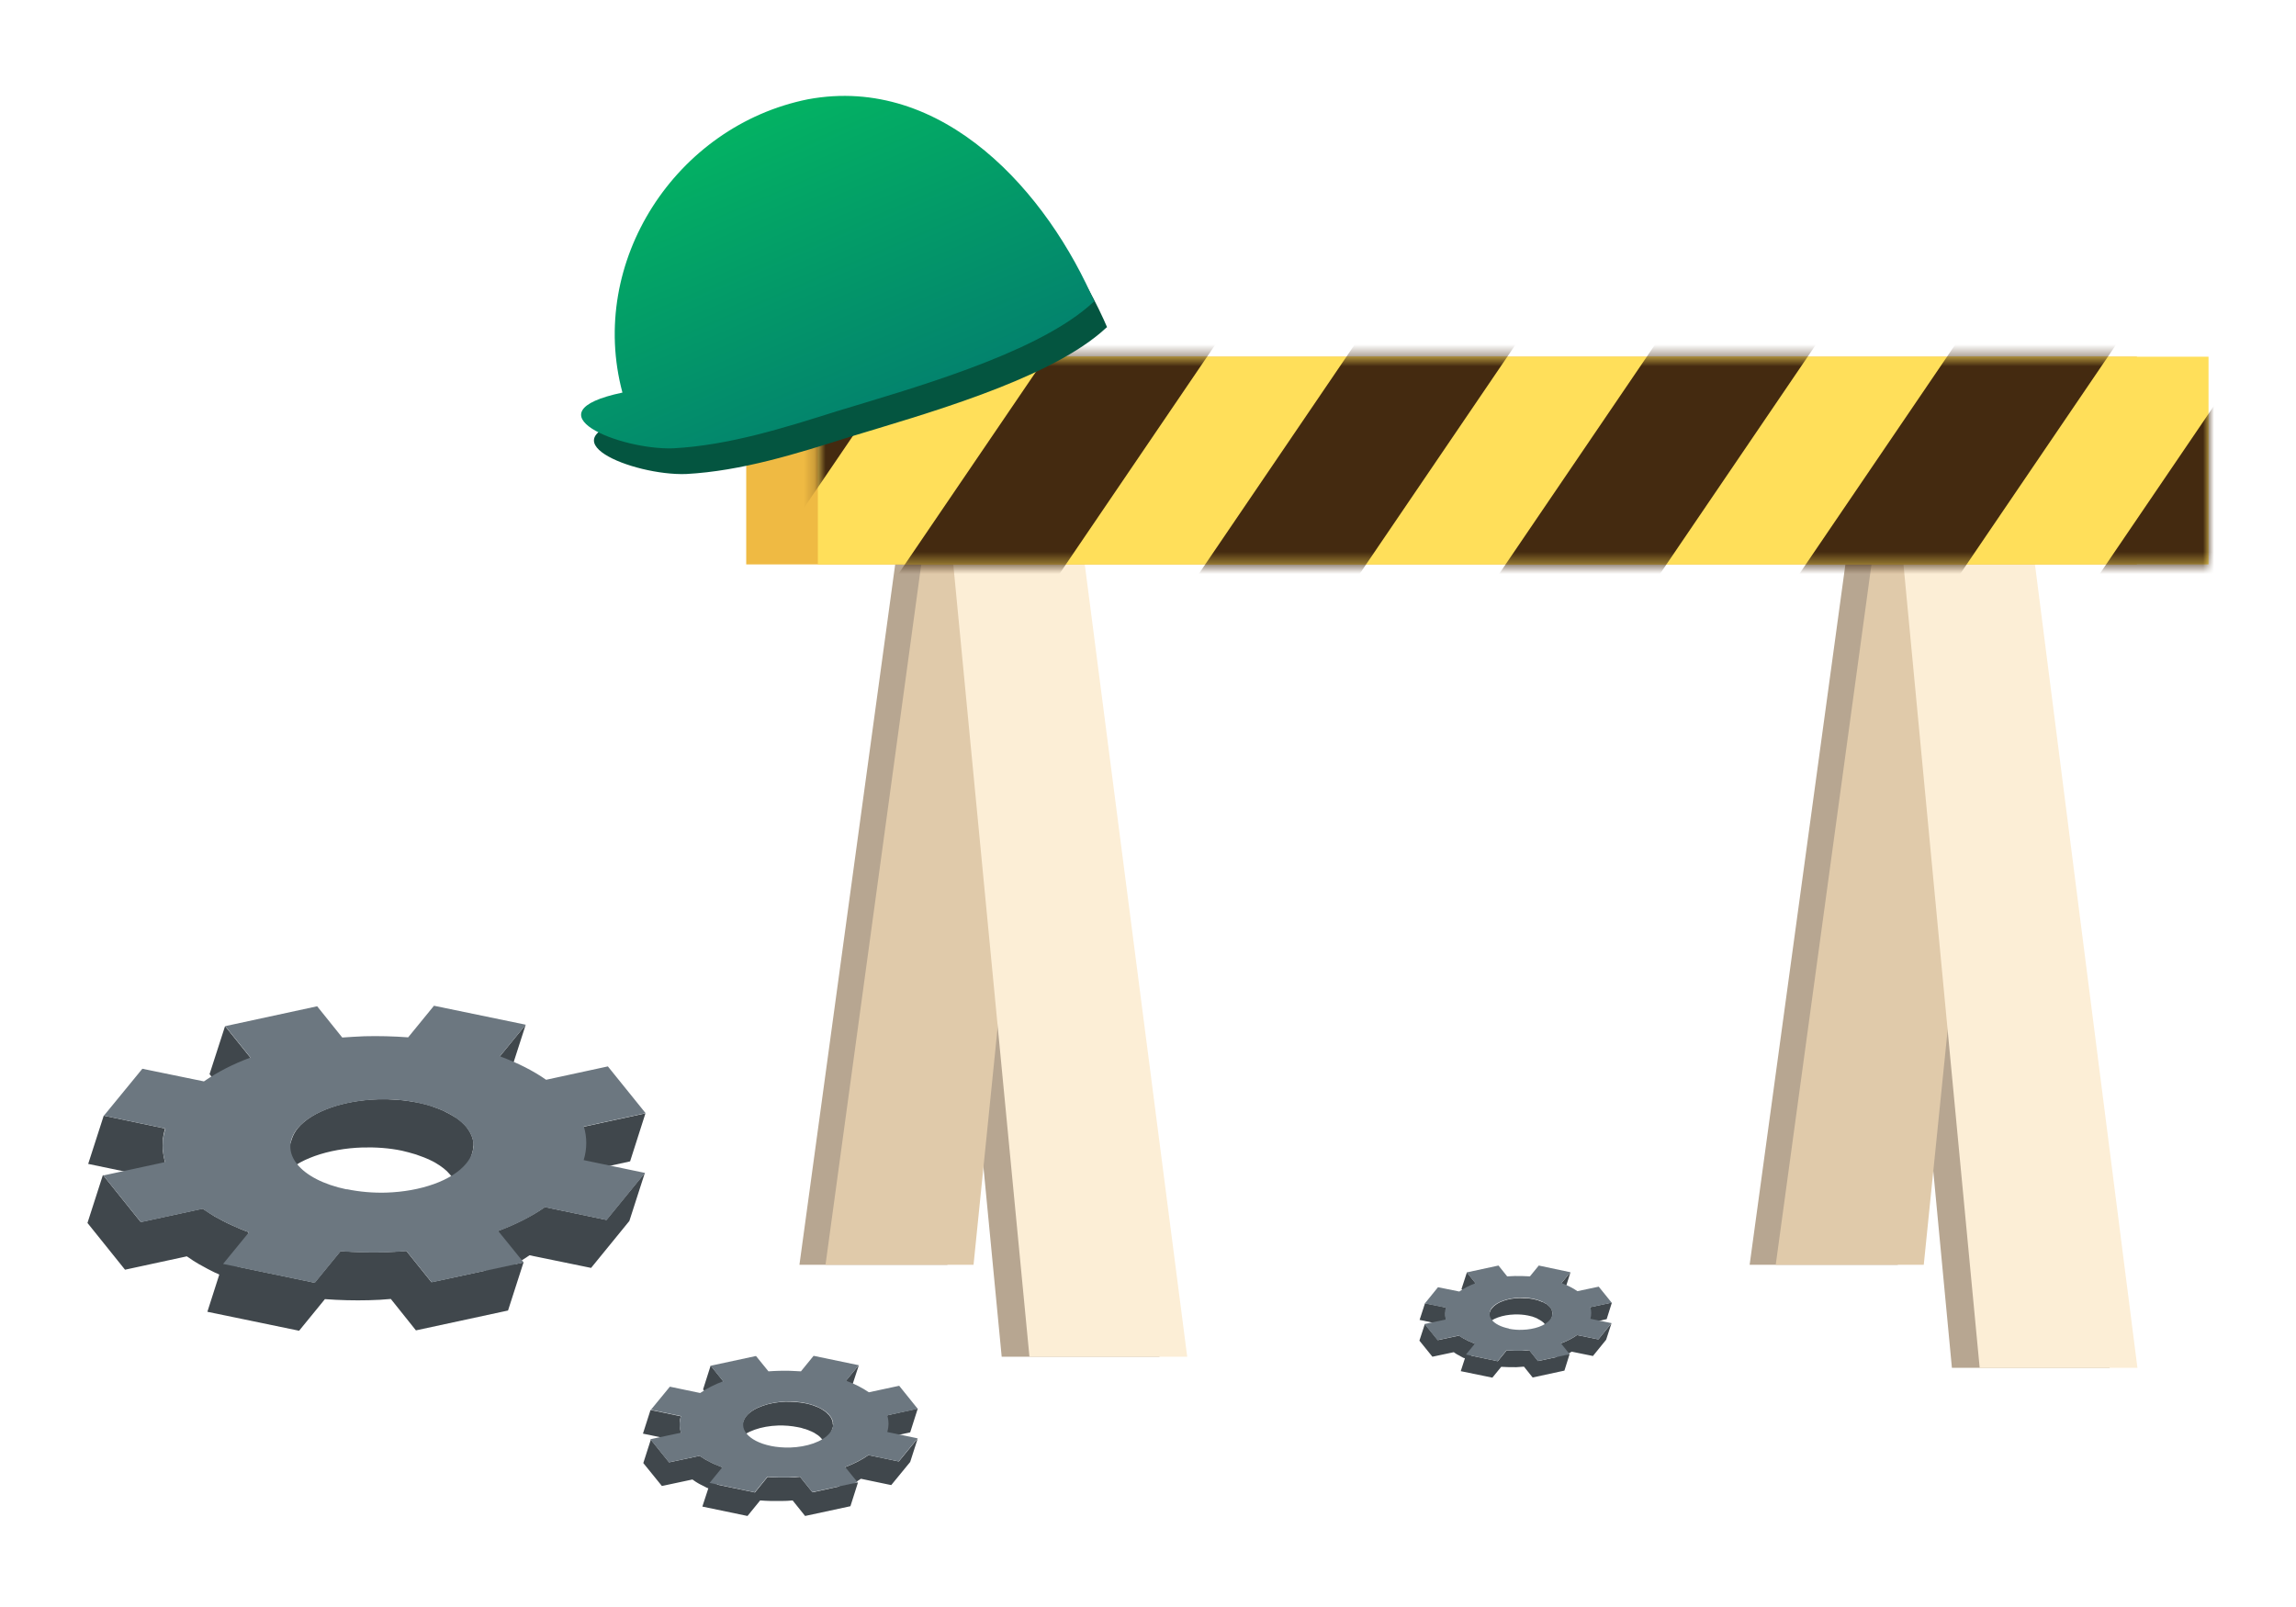 <svg width="210" height="147" viewBox="0 0 210 147" fill="none" xmlns="http://www.w3.org/2000/svg">
<g filter="url(#filter0_d_1200_2445)">
<path d="M169.106 49.285L160.028 115.696H173.58L180.32 49.285H169.106Z" fill="#B7A691"/>
<path d="M82.197 49.285L73.119 115.696H86.658L93.41 49.285H82.197Z" fill="#B7A691"/>
<path d="M96.376 49.285L106.048 124.107H91.618L84.427 49.285H96.376Z" fill="#B7A691"/>
<path d="M84.582 49.285L75.504 115.696H89.044L95.784 49.285H84.582Z" fill="#E0CAAA"/>
<path d="M98.915 49.285L108.587 124.107H94.157L86.966 49.285H98.915Z" fill="#FCEED6"/>
<path d="M183.287 49.285L192.958 125.118H178.528L171.349 49.285H183.287Z" fill="#B7A691"/>
<path d="M171.492 49.285L162.414 115.696H175.954L182.706 49.285H171.492Z" fill="#E0CAAA"/>
<path d="M185.826 49.285L195.497 125.118H181.067L173.876 49.285H185.826Z" fill="#FCEED6"/>
<path d="M195.449 32.63H68.252V51.629H195.449V32.63Z" fill="#EFBA43"/>
<path d="M202 32.63H74.803V51.629H202V32.63Z" fill="#FFDF5A"/>
<mask id="mask0_1200_2445" style="mask-type:luminance" maskUnits="userSpaceOnUse" x="74" y="32" width="128" height="20">
<path d="M202 32.63H74.803V51.629H202V32.63Z" fill="white"/>
</mask>
<g mask="url(#mask0_1200_2445)">
<path d="M92.733 58.625H78.006L102.072 23.243H116.786L92.733 58.625Z" fill="#442A10"/>
<path d="M65.261 58.625H50.547L74.6 23.243H89.315L65.261 58.625Z" fill="#442A10"/>
<path d="M120.192 58.625H105.477L129.531 23.243H144.245L120.192 58.625Z" fill="#442A10"/>
<path d="M147.663 58.625H132.949L157.002 23.243H171.717L147.663 58.625Z" fill="#442A10"/>
<path d="M175.122 58.625H160.407L184.461 23.243H199.175L175.122 58.625Z" fill="#442A10"/>
<path d="M202.593 58.625H187.878L211.932 23.243H226.646L202.593 58.625Z" fill="#442A10"/>
</g>
<path d="M142.36 118.87L142.839 117.35L143.648 116.359L143.169 117.879L142.36 118.87Z" fill="#40474C"/>
<path d="M133.673 117.912L134.168 116.392L134.961 117.383L134.482 118.903L133.673 117.912Z" fill="#40474C"/>
<path d="M145.002 121.099L145.481 119.563L147.43 119.15L146.951 120.67L145.002 121.099Z" fill="#40474C"/>
<path d="M141.997 120.174C141.997 120.174 141.997 120.323 141.964 120.406L141.469 121.925C141.469 121.925 141.502 121.776 141.502 121.71V121.661C141.502 121.661 141.502 121.529 141.469 121.463V121.43C141.436 121.363 141.403 121.297 141.37 121.231C141.37 121.231 141.37 121.215 141.353 121.198C141.304 121.132 141.254 121.083 141.204 121.017C141.204 121.017 141.188 120.984 141.171 120.984C141.105 120.934 141.039 120.868 140.957 120.818C140.858 120.752 140.759 120.703 140.643 120.637C140.626 120.637 140.61 120.62 140.593 120.604C140.494 120.554 140.379 120.521 140.263 120.472C140.23 120.472 140.213 120.455 140.18 120.439C140.048 120.406 139.916 120.373 139.768 120.339C139.371 120.257 138.942 120.224 138.512 120.24C137.439 120.273 136.431 120.62 135.985 121.165C135.903 121.281 135.837 121.38 135.804 121.496L136.283 119.976C136.316 119.861 136.382 119.761 136.481 119.646C136.927 119.101 137.934 118.754 139.008 118.737C139.421 118.737 139.85 118.754 140.247 118.837C140.362 118.87 140.478 118.886 140.577 118.919C140.61 118.919 140.626 118.919 140.643 118.936C140.676 118.936 140.692 118.936 140.725 118.969C140.841 119.002 140.94 119.051 141.056 119.101C141.056 119.101 141.056 119.101 141.072 119.101C141.072 119.101 141.089 119.101 141.105 119.101C141.221 119.15 141.32 119.216 141.419 119.282C141.419 119.282 141.436 119.282 141.452 119.282C141.518 119.332 141.584 119.382 141.634 119.431C141.634 119.431 141.65 119.448 141.667 119.464C141.7 119.497 141.733 119.53 141.766 119.563C141.782 119.596 141.816 119.613 141.832 119.646C141.832 119.646 141.832 119.646 141.849 119.662C141.898 119.728 141.931 119.794 141.948 119.877C141.948 119.877 141.948 119.894 141.948 119.91C141.964 119.976 141.981 120.026 141.981 120.092C141.981 120.092 141.981 120.108 141.981 120.125V120.158L141.997 120.174Z" fill="#40474C"/>
<path d="M132.203 120.042C132.203 120.042 132.203 120.191 132.203 120.274C132.203 120.307 132.203 120.34 132.203 120.356C132.203 120.472 132.236 120.587 132.269 120.686L131.773 122.206C131.74 122.107 131.724 121.991 131.707 121.876V121.843C131.707 121.826 131.707 121.81 131.707 121.777C131.707 121.71 131.707 121.628 131.707 121.545C131.707 121.512 131.707 121.479 131.707 121.463C131.707 121.364 131.74 121.248 131.773 121.149L129.841 120.736L130.336 119.217L132.285 119.613C132.252 119.712 132.236 119.828 132.219 119.927C132.219 119.96 132.219 119.993 132.219 120.026L132.203 120.042Z" fill="#40474C"/>
<path d="M130.32 121.116L131.509 122.586L133.458 122.173C133.458 122.173 133.507 122.206 133.524 122.222C133.623 122.289 133.722 122.355 133.838 122.421C133.887 122.454 133.92 122.47 133.97 122.487C134.069 122.536 134.151 122.586 134.25 122.635C134.3 122.668 134.35 122.685 134.399 122.701C134.564 122.768 134.729 122.85 134.911 122.916L134.564 124.006L136.992 124.518L137.801 123.527C138.264 123.56 138.726 123.577 139.189 123.56C139.42 123.56 139.651 123.544 139.882 123.511L140.675 124.502L142.376 124.138L142.773 122.883C143.334 122.668 143.83 122.421 144.243 122.123L146.192 122.52L147.397 121.033L146.902 122.553L145.696 124.039L143.747 123.643C143.599 123.742 143.45 123.841 143.285 123.924L143.565 123.858L143.087 125.377L140.18 126.005L139.387 125.014C139.156 125.03 138.925 125.047 138.693 125.063C138.231 125.063 137.768 125.063 137.306 125.03L136.497 126.021L133.606 125.427L133.986 124.254C133.986 124.254 133.937 124.221 133.904 124.221C133.887 124.221 133.871 124.221 133.838 124.204C133.805 124.204 133.788 124.171 133.755 124.155C133.656 124.105 133.557 124.056 133.458 123.99C133.425 123.973 133.375 123.94 133.326 123.924C133.21 123.858 133.094 123.791 132.995 123.709C132.995 123.709 132.979 123.709 132.962 123.692L131.013 124.105L129.824 122.635L130.32 121.116Z" fill="#40474C"/>
<path d="M132.269 119.629L130.32 119.233L131.525 117.747L133.474 118.143C133.887 117.846 134.383 117.598 134.944 117.383L134.151 116.392L137.058 115.765L137.851 116.756C138.082 116.756 138.313 116.723 138.545 116.723C139.007 116.723 139.469 116.723 139.932 116.756L140.741 115.765L143.632 116.376L142.822 117.367C143.384 117.581 143.879 117.829 144.276 118.11L146.225 117.697L147.414 119.167L145.465 119.58C145.564 119.927 145.564 120.29 145.465 120.637L147.397 121.033L146.191 122.52L144.243 122.123C143.83 122.421 143.318 122.668 142.773 122.883L143.565 123.874L140.659 124.502L139.866 123.511C139.635 123.527 139.403 123.544 139.172 123.56C138.71 123.56 138.247 123.56 137.785 123.527L136.976 124.518L134.085 123.907L134.895 122.916C134.333 122.701 133.838 122.454 133.425 122.173L131.476 122.586L130.287 121.116L132.236 120.703C132.136 120.356 132.12 119.993 132.236 119.646L132.269 119.629ZM138 121.545C138.412 121.628 138.825 121.661 139.238 121.644C140.328 121.611 141.319 121.281 141.765 120.719C142.376 119.976 141.683 119.101 140.229 118.804C139.816 118.721 139.403 118.688 138.991 118.704C137.917 118.738 136.91 119.084 136.464 119.613C135.852 120.373 136.53 121.231 138.016 121.529" fill="#6C7780"/>
<path d="M44.302 101.034L45.722 96.624L48.084 93.734L46.663 98.144L44.302 101.034Z" fill="#40474C"/>
<path d="M19.165 98.259L20.585 93.866L22.897 96.74L21.477 101.133L19.165 98.259Z" fill="#40474C"/>
<path d="M51.966 107.475L53.386 103.066L59.035 101.843L57.631 106.237L51.966 107.475Z" fill="#40474C"/>
<path d="M43.295 104.816C43.295 105.031 43.262 105.246 43.196 105.46L41.776 109.87C41.842 109.655 41.875 109.441 41.875 109.226C41.875 109.193 41.875 109.143 41.875 109.11C41.875 108.912 41.842 108.698 41.776 108.499C41.776 108.466 41.759 108.417 41.743 108.384C41.677 108.186 41.578 107.987 41.446 107.789C41.446 107.756 41.413 107.74 41.379 107.707C41.247 107.541 41.099 107.36 40.934 107.195C40.901 107.162 40.867 107.128 40.834 107.095C40.653 106.93 40.438 106.765 40.223 106.617C39.959 106.435 39.645 106.253 39.315 106.105C39.265 106.088 39.232 106.055 39.183 106.038C39.183 106.038 39.15 106.038 39.133 106.022C38.836 105.89 38.522 105.774 38.192 105.659C38.109 105.626 38.027 105.593 37.944 105.576C37.581 105.46 37.184 105.361 36.772 105.262C35.599 105.014 34.36 104.932 33.154 104.965C30.033 105.064 27.11 106.055 25.821 107.624C25.574 107.938 25.392 108.252 25.276 108.582L26.697 104.172C26.796 103.858 26.977 103.528 27.225 103.214C28.53 101.629 31.437 100.654 34.575 100.555C35.781 100.522 37.003 100.621 38.192 100.852C38.522 100.918 38.852 101.001 39.15 101.084C39.232 101.1 39.282 101.133 39.364 101.15C39.447 101.183 39.53 101.199 39.596 101.232C39.926 101.348 40.24 101.464 40.537 101.596C40.554 101.596 40.587 101.612 40.603 101.629C40.636 101.629 40.653 101.662 40.686 101.678C41.033 101.843 41.33 102.009 41.611 102.19C41.644 102.207 41.677 102.223 41.71 102.24C41.908 102.372 42.09 102.521 42.255 102.669C42.288 102.702 42.321 102.735 42.337 102.752C42.437 102.851 42.536 102.933 42.618 103.033C42.684 103.115 42.75 103.198 42.8 103.28C42.8 103.313 42.833 103.33 42.849 103.346C42.981 103.545 43.081 103.743 43.163 103.957C43.163 103.99 43.18 104.023 43.196 104.057C43.262 104.238 43.295 104.403 43.312 104.569C43.312 104.602 43.312 104.635 43.312 104.668C43.312 104.701 43.312 104.75 43.312 104.783L43.295 104.816Z" fill="#40474C"/>
<path d="M14.887 104.42C14.871 104.651 14.871 104.866 14.887 105.097C14.887 105.179 14.887 105.262 14.904 105.345C14.937 105.658 15.003 105.989 15.086 106.303L13.665 110.712C13.566 110.399 13.517 110.085 13.484 109.771C13.484 109.738 13.484 109.705 13.467 109.655C13.467 109.606 13.467 109.556 13.467 109.49C13.467 109.259 13.467 109.044 13.467 108.813C13.467 108.73 13.467 108.631 13.484 108.549C13.517 108.251 13.583 107.938 13.682 107.64L8.066 106.468L9.487 102.058L15.102 103.231C15.003 103.544 14.937 103.842 14.904 104.139C14.904 104.222 14.904 104.321 14.887 104.42Z" fill="#40474C"/>
<path d="M9.437 107.508L12.872 111.786L18.521 110.564C18.521 110.564 18.653 110.646 18.719 110.68C19 110.878 19.297 111.059 19.611 111.258C19.743 111.324 19.875 111.406 20.007 111.472C20.271 111.621 20.552 111.77 20.833 111.902C20.965 111.968 21.114 112.034 21.262 112.1C21.741 112.315 22.22 112.529 22.749 112.711L21.725 115.866L28.777 117.335L31.139 114.445C32.477 114.544 33.815 114.577 35.152 114.544C35.829 114.528 36.49 114.478 37.167 114.429L39.463 117.286L44.401 116.229L45.557 112.595C47.176 111.984 48.629 111.258 49.835 110.415L55.467 111.588L58.985 107.277L57.564 111.687L54.063 115.981L48.431 114.825C48.018 115.122 47.556 115.387 47.093 115.651L47.886 115.469L46.466 119.879L38.042 121.696L35.747 118.822C35.086 118.888 34.409 118.921 33.732 118.937C32.411 118.971 31.056 118.937 29.718 118.838L27.357 121.729L18.967 119.995L20.057 116.592C20.057 116.592 19.908 116.526 19.825 116.477C19.776 116.46 19.71 116.427 19.66 116.411C19.578 116.378 19.512 116.328 19.429 116.295C19.132 116.146 18.834 115.998 18.554 115.832C18.438 115.766 18.323 115.7 18.19 115.634C17.843 115.436 17.513 115.221 17.216 115.007C17.183 114.99 17.15 114.974 17.117 114.941C17.117 114.941 17.1 114.941 17.084 114.924L11.435 116.146L8 111.869L9.42 107.459L9.437 107.508Z" fill="#40474C"/>
<path d="M15.118 103.231L9.502 102.058L13.02 97.764L18.652 98.92C19.874 98.078 21.295 97.335 22.913 96.74L20.601 93.866L29.008 92.049L31.303 94.907C31.964 94.857 32.641 94.824 33.318 94.791C34.639 94.758 35.994 94.791 37.332 94.89L39.693 92L48.084 93.734L45.722 96.624C47.373 97.236 48.794 97.962 49.95 98.772L55.598 97.549L59.05 101.827L53.402 103.049C53.699 104.057 53.699 105.097 53.385 106.121L59.001 107.294L55.483 111.604L49.851 110.432C48.645 111.274 47.192 112.017 45.573 112.612L47.902 115.486L39.479 117.302L37.183 114.445C36.522 114.495 35.845 114.544 35.168 114.561C33.847 114.594 32.492 114.561 31.155 114.462L28.793 117.352L20.403 115.618L22.765 112.728C21.113 112.116 19.692 111.39 18.536 110.58L12.888 111.803L9.453 107.525L15.101 106.303C14.804 105.295 14.787 104.271 15.134 103.231H15.118ZM31.716 108.78C32.905 109.028 34.127 109.127 35.333 109.094C38.455 108.995 41.361 108.004 42.65 106.418C44.433 104.238 42.435 101.744 38.174 100.869C36.985 100.621 35.763 100.522 34.557 100.572C31.435 100.671 28.512 101.662 27.207 103.231C25.424 105.411 27.422 107.905 31.7 108.797" fill="#6C7780"/>
<path d="M76.692 128.449L77.386 126.285L78.559 124.865L77.849 127.029L76.692 128.449Z" fill="#40474C"/>
<path d="M64.306 127.095L65 124.915L66.139 126.335L65.446 128.515L64.306 127.095Z" fill="#40474C"/>
<path d="M80.475 131.62L81.169 129.457L83.943 128.845L83.25 131.026L80.475 131.62Z" fill="#40474C"/>
<path d="M76.198 130.316C76.198 130.415 76.198 130.53 76.148 130.629L75.438 132.793C75.471 132.694 75.487 132.578 75.487 132.479C75.487 132.463 75.487 132.446 75.487 132.413C75.487 132.314 75.471 132.215 75.438 132.116C75.438 132.099 75.438 132.083 75.421 132.05C75.388 131.951 75.339 131.852 75.273 131.752C75.273 131.752 75.256 131.719 75.24 131.719C75.174 131.637 75.108 131.554 75.025 131.472C75.008 131.472 74.992 131.439 74.975 131.422C74.893 131.34 74.777 131.257 74.662 131.191C74.529 131.092 74.381 131.009 74.216 130.943C74.199 130.943 74.183 130.91 74.15 130.91C74.15 130.91 74.15 130.91 74.133 130.91C73.984 130.844 73.836 130.778 73.671 130.728C73.638 130.728 73.588 130.695 73.538 130.695C73.357 130.629 73.175 130.58 72.96 130.547C72.382 130.431 71.771 130.382 71.177 130.398C69.641 130.448 68.204 130.927 67.56 131.703C67.427 131.868 67.345 132.017 67.295 132.182L67.989 130.018C68.039 129.87 68.121 129.704 68.253 129.539C68.897 128.763 70.334 128.268 71.87 128.218C72.465 128.218 73.076 128.251 73.654 128.367C73.819 128.4 73.984 128.433 74.133 128.482C74.166 128.482 74.199 128.499 74.232 128.515C74.265 128.515 74.315 128.548 74.348 128.548C74.513 128.614 74.662 128.664 74.81 128.73C74.81 128.73 74.827 128.73 74.843 128.73C74.843 128.73 74.86 128.747 74.893 128.763C75.058 128.846 75.207 128.928 75.339 129.027C75.339 129.027 75.372 129.027 75.388 129.06C75.487 129.126 75.57 129.192 75.653 129.275C75.653 129.275 75.686 129.308 75.702 129.325C75.752 129.374 75.801 129.424 75.834 129.457C75.867 129.506 75.9 129.539 75.917 129.572C75.917 129.572 75.933 129.589 75.95 129.605C76.016 129.704 76.065 129.804 76.098 129.903C76.098 129.903 76.098 129.936 76.115 129.952C76.148 130.035 76.165 130.117 76.165 130.2C76.165 130.2 76.165 130.233 76.165 130.249V130.299L76.198 130.316Z" fill="#40474C"/>
<path d="M62.192 130.117C62.192 130.233 62.192 130.332 62.192 130.447C62.192 130.48 62.192 130.53 62.192 130.563C62.192 130.728 62.242 130.877 62.275 131.042L61.581 133.222C61.531 133.057 61.515 132.908 61.482 132.76C61.482 132.743 61.482 132.727 61.482 132.71C61.482 132.677 61.482 132.66 61.482 132.627C61.482 132.512 61.482 132.413 61.482 132.297C61.482 132.248 61.482 132.215 61.482 132.165C61.498 132.016 61.531 131.868 61.581 131.719L58.806 131.141L59.5 128.977L62.275 129.555C62.225 129.704 62.192 129.853 62.175 130.001C62.175 130.051 62.175 130.084 62.175 130.134L62.192 130.117Z" fill="#40474C"/>
<path d="M59.499 131.653L61.201 133.767L63.992 133.173C63.992 133.173 64.058 133.222 64.091 133.239C64.24 133.338 64.388 133.42 64.537 133.52C64.603 133.553 64.669 133.586 64.735 133.619C64.867 133.685 64.999 133.767 65.148 133.833C65.214 133.866 65.297 133.899 65.363 133.932C65.594 134.032 65.842 134.131 66.089 134.23L65.577 135.799L69.046 136.525L70.202 135.105C70.862 135.155 71.523 135.171 72.184 135.155C72.514 135.155 72.844 135.122 73.175 135.089L74.314 136.509L76.742 135.98L77.32 134.197C78.113 133.899 78.823 133.536 79.434 133.107L82.209 133.685L83.943 131.571L83.249 133.734L81.515 135.848L78.741 135.27C78.542 135.419 78.311 135.551 78.08 135.683L78.476 135.601L77.783 137.781L73.637 138.673L72.498 137.252C72.167 137.285 71.837 137.302 71.507 137.302C70.846 137.318 70.185 137.302 69.525 137.252L68.369 138.673L64.24 137.814L64.785 136.146C64.785 136.146 64.702 136.113 64.669 136.096C64.636 136.096 64.603 136.063 64.586 136.063C64.553 136.047 64.52 136.03 64.471 135.997C64.322 135.931 64.174 135.848 64.041 135.782C63.975 135.749 63.926 135.716 63.86 135.683C63.695 135.584 63.529 135.485 63.381 135.369C63.381 135.369 63.348 135.353 63.331 135.336L60.54 135.931L58.839 133.833L59.532 131.67L59.499 131.653Z" fill="#40474C"/>
<path d="M62.308 129.539L59.533 128.961L61.268 126.847L64.042 127.425C64.637 127.012 65.347 126.649 66.14 126.351L65 124.931L69.146 124.039L70.285 125.443C70.616 125.427 70.946 125.394 71.276 125.394C71.937 125.377 72.598 125.394 73.258 125.443L74.414 124.023L78.543 124.882L77.387 126.302C78.197 126.599 78.89 126.963 79.468 127.359L82.243 126.764L83.944 128.878L81.153 129.473C81.302 129.968 81.302 130.48 81.153 130.992L83.927 131.571L82.193 133.685L79.419 133.106C78.824 133.519 78.114 133.883 77.305 134.197L78.444 135.6L74.299 136.492L73.159 135.072C72.829 135.105 72.499 135.121 72.168 135.138C71.507 135.154 70.847 135.138 70.186 135.088L69.03 136.509L64.901 135.65L66.057 134.23C65.248 133.932 64.538 133.569 63.976 133.173L61.185 133.767L59.484 131.653L62.275 131.059C62.126 130.563 62.126 130.051 62.275 129.556L62.308 129.539ZM70.484 132.264C71.062 132.38 71.673 132.429 72.267 132.413C73.803 132.363 75.24 131.884 75.884 131.092C76.76 130.018 75.769 128.796 73.688 128.35C73.11 128.234 72.499 128.185 71.904 128.201C70.368 128.251 68.931 128.73 68.287 129.523C67.412 130.596 68.403 131.835 70.5 132.264" fill="#6C7780"/>
<path d="M100.67 30.433C95.448 34.854 84.465 37.912 77.698 39.973C72.875 41.497 67.838 43.086 62.751 43.361C57.912 43.529 49.341 40.106 58.105 38.262C54.902 26.295 62.984 13.866 75.066 11.434C87.471 9.131 97.028 20.016 101.351 30.142L101.255 29.916L100.67 30.433Z" fill="#045540"/>
<path d="M99.495 28.082C94.272 32.503 83.29 35.562 76.522 37.622C71.7 39.146 66.663 40.735 61.575 41.01C56.737 41.178 48.166 37.756 56.93 35.911C53.726 23.944 61.809 11.515 73.891 9.083C86.296 6.78 95.853 17.665 100.176 27.791L100.079 27.565L99.495 28.082Z" fill="url(#paint0_linear_1200_2445)"/>
</g>
<defs>
<filter id="filter0_d_1200_2445" x="0" y="0.771" width="210" height="145.901" filterUnits="userSpaceOnUse" color-interpolation-filters="sRGB">
<feFlood flood-opacity="0" result="BackgroundImageFix"/>
<feColorMatrix in="SourceAlpha" type="matrix" values="0 0 0 0 0 0 0 0 0 0 0 0 0 0 0 0 0 0 127 0" result="hardAlpha"/>
<feOffset/>
<feGaussianBlur stdDeviation="4"/>
<feComposite in2="hardAlpha" operator="out"/>
<feColorMatrix type="matrix" values="0 0 0 0 0 0 0 0 0 0 0 0 0 0 0 0 0 0 0.15 0"/>
<feBlend mode="normal" in2="BackgroundImageFix" result="effect1_dropShadow_1200_2445"/>
<feBlend mode="normal" in="SourceGraphic" in2="effect1_dropShadow_1200_2445" result="shape"/>
</filter>
<linearGradient id="paint0_linear_1200_2445" x1="67.441" y1="11.348" x2="78.821" y2="38.005" gradientUnits="userSpaceOnUse">
<stop stop-color="#03B263"/>
<stop offset="1" stop-color="#03836D"/>
</linearGradient>
</defs>
</svg>
